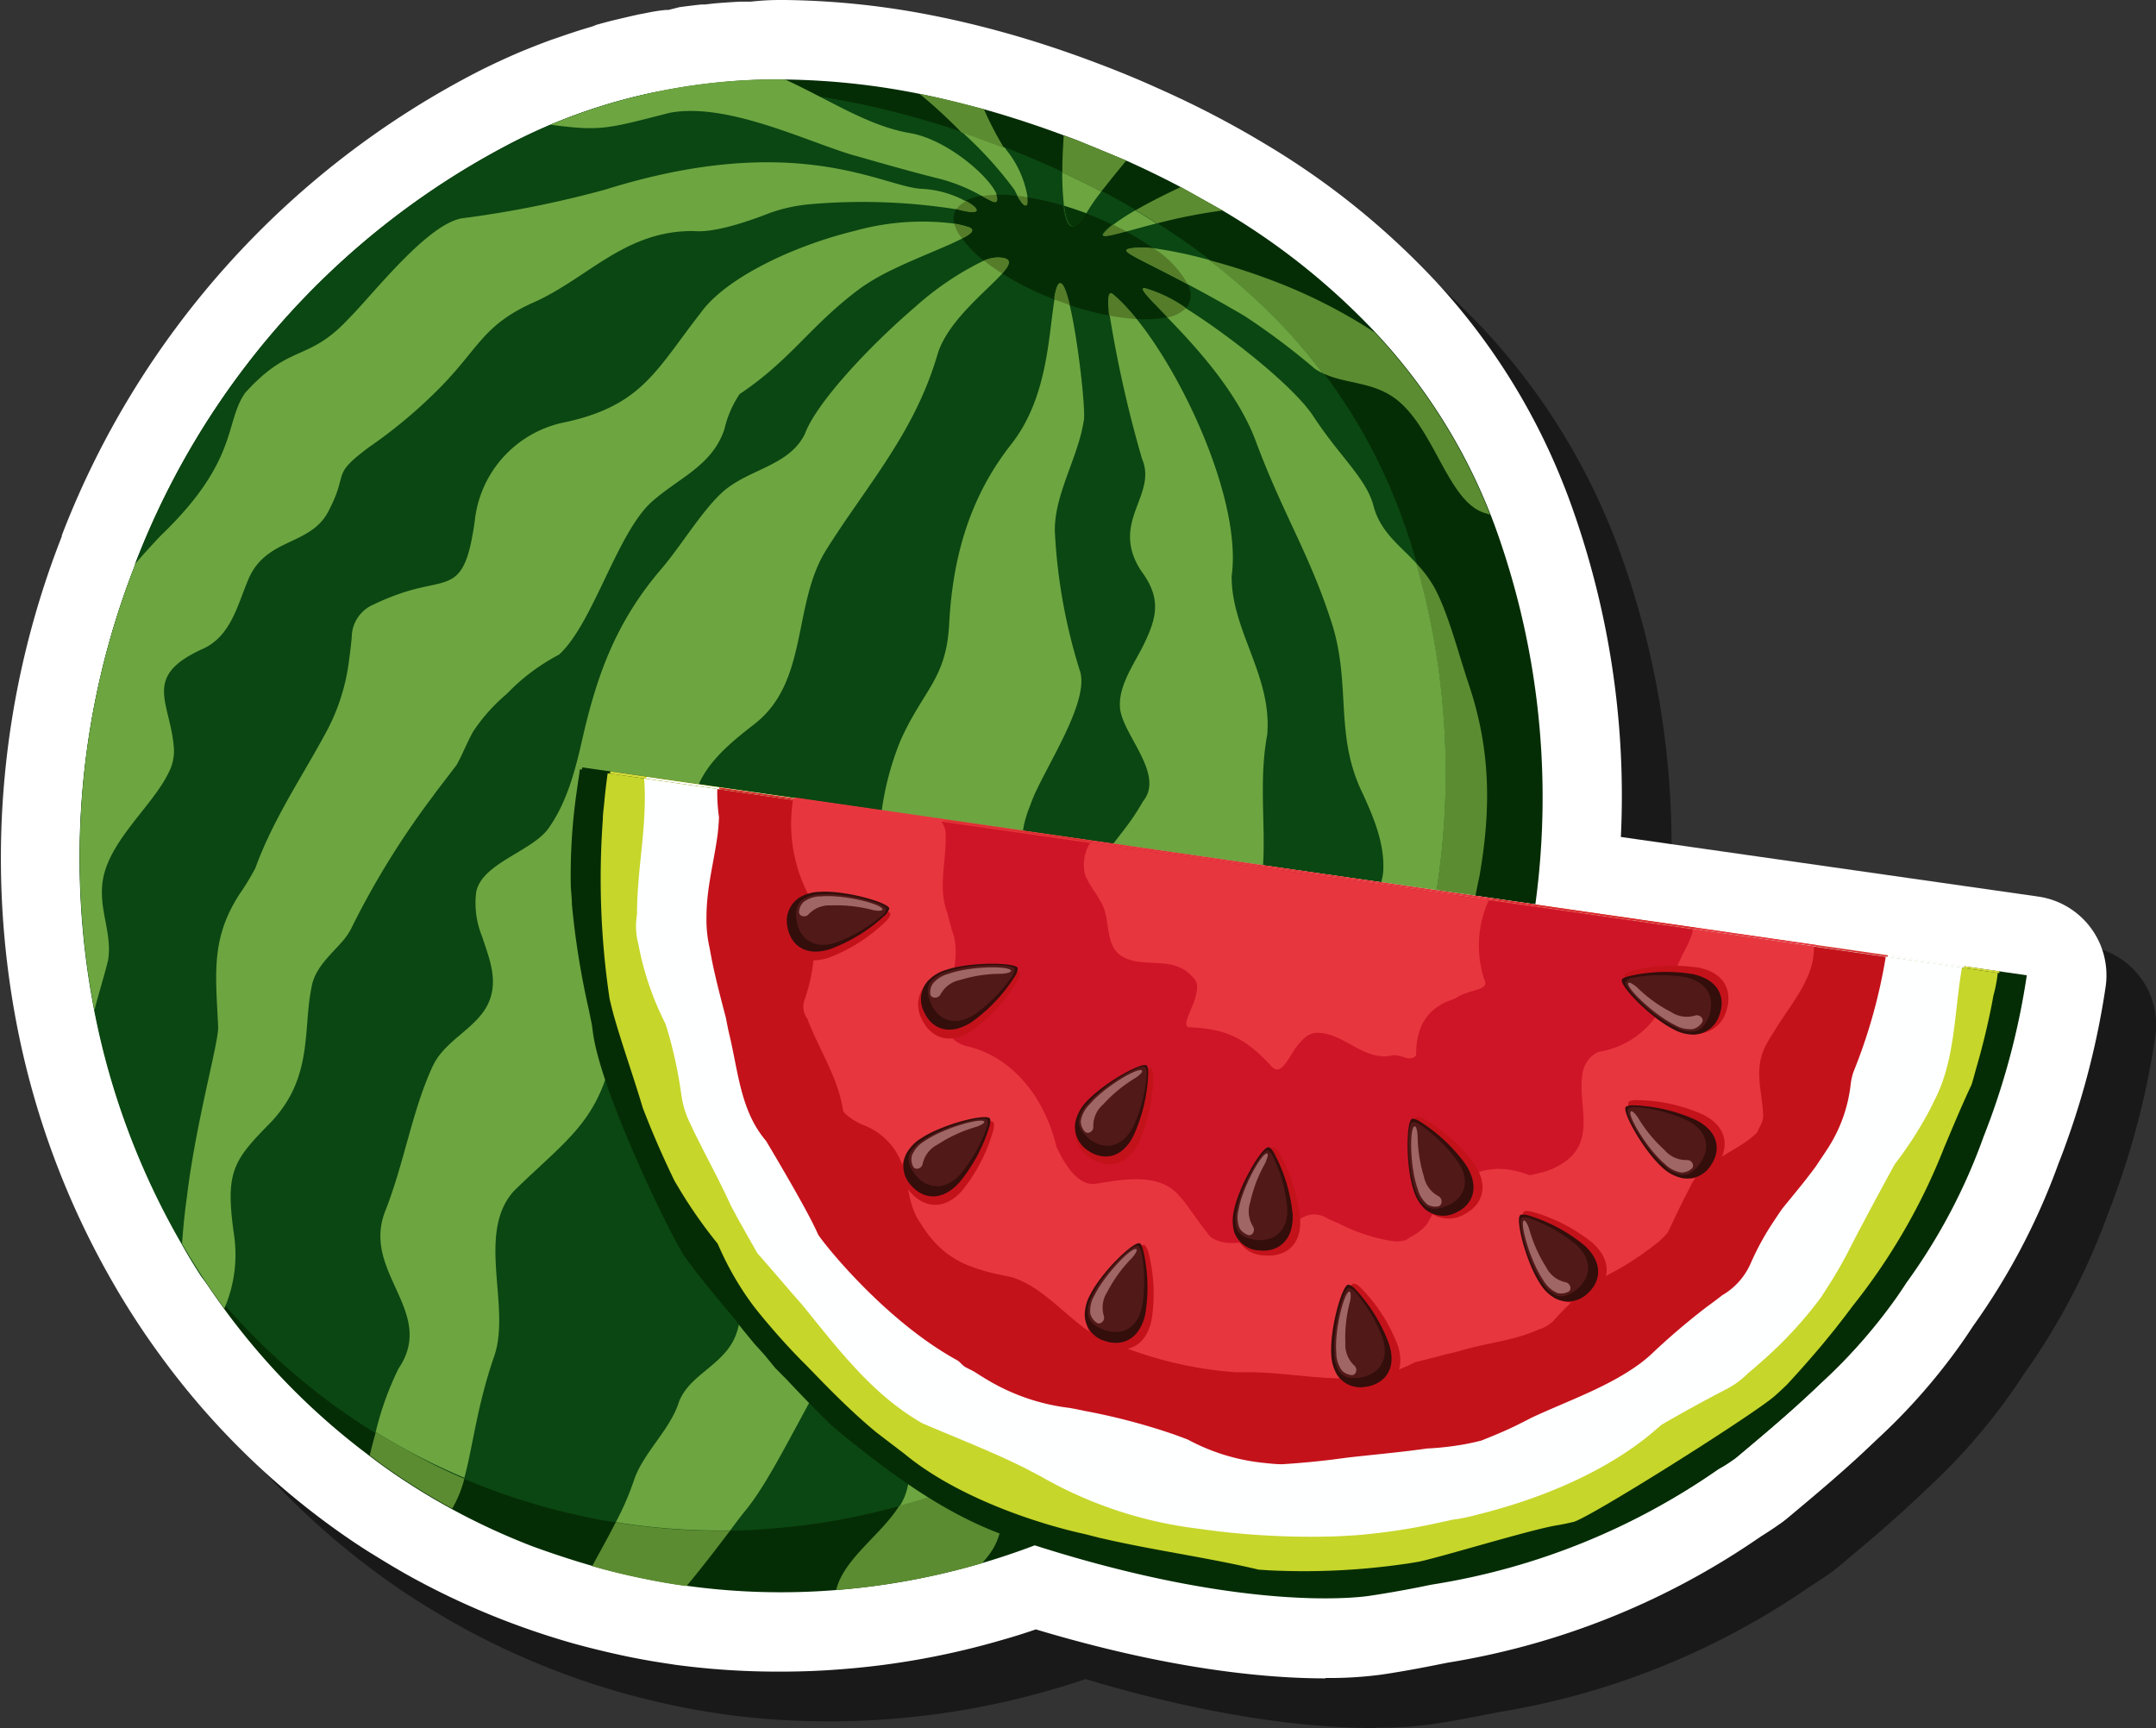 <svg id="Layer_1" data-name="Layer 1" xmlns="http://www.w3.org/2000/svg" width="216.92" height="173.89" viewBox="0 0 216.92 173.89">
  <rect x="0" y="0" width="216.92" height="173.89" fill="#333333" stroke="none"/>
  <defs>
    <style>
      .cls-1 {
        opacity: 0.5;
      }

      .cls-2 {
        fill: #fff;
      }

      .cls-3 {
        fill: #052d05;
      }

      .cls-4 {
        fill: #0b4712;
      }

      .cls-5 {
        fill: #6da541;
      }

      .cls-6 {
        fill: #5c8c31;
      }

      .cls-7 {
        fill: #547c29;
      }

      .cls-8 {
        fill: #063508;
      }

      .cls-9 {
        fill: #d8dc3a;
      }

      .cls-10 {
        fill: #feffff;
      }

      .cls-11 {
        fill: #d82a2b;
      }

      .cls-12 {
        fill: #e8363f;
      }

      .cls-13 {
        fill: #c6d62b;
      }

      .cls-14 {
        fill: #c4121b;
      }

      .cls-15 {
        fill: #ce1527;
      }

      .cls-16 {
        fill: #330e0b;
      }

      .cls-17 {
        fill: #511918;
      }

      .cls-18 {
        fill: #a06665;
      }
    </style>
  </defs>
  <g>
    <path class="cls-1" d="M138.36,173.89c-5.92,0-15.66-.88-29.14-4.93-1.08.37-2.14.71-3.18,1a79.06,79.06,0,0,1-16.27,3c-2.07.17-4.17.25-6.24.25A77.52,77.52,0,0,1,73,172.53l-.72-.11c-1.63-.24-3.26-.53-4.86-.88s-3.37-.78-5-1.24c-2.29-.66-4.58-1.43-6.79-2.29a77.56,77.56,0,0,1-8.91-4.13c-1.55-.84-3-1.73-4.48-2.64-1.6-1-3.21-2.12-4.79-3.3l-.32-.24a77.94,77.94,0,0,1-16-16.3c-.85-1.16-1.68-2.36-2.46-3.56s-1.53-2.41-2.25-3.67a83.67,83.67,0,0,1-9.72-26v0a88.63,88.63,0,0,1,4.52-49.2l0-.1a88,88,0,0,1,42-46.73c1.39-.7,2.78-1.34,4.14-1.92,1-.41,2-.81,3.1-1.21l.85-.29.29-.1c.66-.23,1.33-.45,2-.66l1-.3L65,7.5c.57-.16,1.15-.32,1.72-.46L68,6.74l.46-.11.81-.18.6-.11C70.52,6.2,71.24,6.07,72,6l.26,0,1.14-.19q1.11-.15,2.22-.27l.34,0,1-.11c.81-.07,1.62-.12,2.44-.17l.29,0,.84-.05Q82,5,83.46,5H84a81.3,81.3,0,0,1,15,1.59c2.36.47,4.76,1,7.13,1.71,2.83.79,5.73,1.74,8.63,2.82l1.53.58c1.83.71,3.58,1.44,5.23,2.19,2,.89,4,1.85,5.91,2.86,1.58.83,3.13,1.7,4.58,2.57A78.19,78.19,0,0,1,149.16,33l.05.05a65.61,65.61,0,0,1,13.15,20.84c.13.32.27.69.41,1.06a86.65,86.65,0,0,1,5.31,34.27l42,6a8,8,0,0,1,6.77,9.09,81.31,81.31,0,0,1-4.07,16q-.31.87-.66,1.74a67.45,67.45,0,0,1-8.62,16.41c-.38.59-.77,1.16-1.16,1.72a61.13,61.13,0,0,1-8.51,9.68l-1.46,1.38c-2.4,2.23-4.84,4.28-7.56,6.55l-.43.34-.31.22c-.62.44-1.26.86-1.9,1.26l-.59.4a76.81,76.81,0,0,1-30.93,12.3l-.71.14-.75.15c-1.87.37-3.57.67-5.19.91a39.33,39.33,0,0,1-5.62.34Z"/>
    <path class="cls-2" d="M133.36,168.89c-5.92,0-15.66-.88-29.14-4.93-1.08.37-2.14.71-3.18,1a79.06,79.06,0,0,1-16.27,3c-2.07.17-4.17.25-6.24.25A77.52,77.52,0,0,1,68,167.53l-.72-.11c-1.63-.24-3.26-.53-4.86-.88s-3.37-.78-5-1.24c-2.29-.66-4.58-1.43-6.79-2.29a77.56,77.56,0,0,1-8.91-4.13c-1.55-.84-3-1.73-4.48-2.64-1.6-1-3.21-2.12-4.79-3.3l-.32-.24a77.94,77.94,0,0,1-16-16.3c-.85-1.16-1.68-2.36-2.46-3.56s-1.53-2.41-2.25-3.67a83.67,83.67,0,0,1-9.72-26v0a88.63,88.63,0,0,1,4.52-49.2l0-.1a88,88,0,0,1,42-46.73c1.39-.7,2.78-1.34,4.14-1.92,1-.41,2-.81,3.1-1.21l.85-.29.29-.1c.66-.23,1.33-.45,2-.66l1-.3L60,2.5c.57-.16,1.15-.32,1.72-.46L63,1.74l.46-.11.81-.18.6-.11C65.52,1.2,66.24,1.07,67,1l.26,0L68.36.72Q69.47.57,70.58.45l.34,0,1-.11c.81-.07,1.62-.12,2.44-.17l.29,0,.84,0Q77,0,78.46,0H79a81.3,81.3,0,0,1,15,1.59c2.36.47,4.76,1.05,7.13,1.71,2.83.79,5.73,1.74,8.63,2.82l1.53.58c1.83.71,3.58,1.44,5.23,2.19,2,.89,4,1.85,5.91,2.86,1.58.83,3.13,1.7,4.58,2.57A78.19,78.19,0,0,1,144.16,28l.05.05a65.61,65.61,0,0,1,13.15,20.84c.13.32.27.69.41,1.06a86.65,86.65,0,0,1,5.31,34.27l42,6a8,8,0,0,1,6.77,9.09,81.31,81.31,0,0,1-4.07,16q-.31.87-.66,1.74a67.45,67.45,0,0,1-8.62,16.41c-.38.59-.77,1.16-1.16,1.72a61.13,61.13,0,0,1-8.51,9.68l-1.46,1.38c-2.4,2.23-4.84,4.28-7.56,6.55l-.43.34-.31.22c-.62.44-1.26.86-1.9,1.26l-.59.4a76.81,76.81,0,0,1-30.93,12.3l-.71.14-.75.15c-1.87.37-3.57.67-5.19.91a39.33,39.33,0,0,1-5.62.34Z"/>
    <g>
      <g>
        <path class="cls-3" d="M149.58,109.7a83,83,0,0,1-6.64,13.38,79.4,79.4,0,0,1-28,27.29,74.8,74.8,0,0,1-16.17,6.93A72.13,72.13,0,0,1,84.13,160a69.07,69.07,0,0,1-15.06-.43l-.66-.09c-1.45-.21-2.89-.48-4.34-.79s-3-.69-4.49-1.12c-2-.58-4.08-1.26-6.09-2a68.45,68.45,0,0,1-8-3.7c-1.37-.75-2.71-1.53-4-2.36q-2.22-1.4-4.3-3l-.25-.19a70.05,70.05,0,0,1-14.42-14.66q-1.15-1.58-2.22-3.21c-.71-1.09-1.38-2.19-2-3.31h0a75.77,75.77,0,0,1-8.8-23.57h0A80.6,80.6,0,0,1,13.6,56.83l0-.09h0a80,80,0,0,1,38.15-42.5c1.21-.61,2.41-1.17,3.63-1.69A56.81,56.81,0,0,1,65.88,9.28,60.39,60.39,0,0,1,79,8,73,73,0,0,1,92.5,9.44c2.18.43,4.35,1,6.53,1.56q4,1.13,8,2.62c.49.17,1,.36,1.45.54q2.46,1,4.84,2,2.79,1.25,5.45,2.65Q120.91,20,123,21.18a69.76,69.76,0,0,1,15.36,12.25h0a57.66,57.66,0,0,1,11.61,18.36c.12.3.23.6.35.91A80,80,0,0,1,149.58,109.7Z"/>
        <path class="cls-4" d="M140.12,105.85a77.65,77.65,0,0,1-6.33,12.75q-1.41,2.3-3,4.46a75.31,75.31,0,0,1-23.72,21.55q-3,1.72-6.15,3.15a70.53,70.53,0,0,1-9.25,3.45l-1.24.35a67.82,67.82,0,0,1-12.72,2.25q-2.15.18-4.29.21a66.61,66.61,0,0,1-10.06-.61l-.63-.09-.82-.13c-1.11-.18-2.21-.38-3.31-.62-1.43-.31-2.86-.66-4.28-1.07q-2.93-.83-5.81-1.95-.93-.36-1.83-.75-3-1.26-5.78-2.78c-1.07-.58-2.12-1.19-3.14-1.82l-.68-.43c-1.41-.89-2.77-1.83-4.1-2.82l-.24-.18a67,67,0,0,1-12.48-12.3c-.71-1.09-1.38-2.19-2-3.31h0a75.77,75.77,0,0,1-8.8-23.57h0A80.6,80.6,0,0,1,13.6,56.83l0-.09h0a80,80,0,0,1,38.15-42.5c1.21-.61,2.41-1.17,3.63-1.69A56.81,56.81,0,0,1,65.88,9.28a59.57,59.57,0,0,1,7-.34,68.73,68.73,0,0,1,12.9,1.37c2.07.41,4.15.91,6.22,1.49q2.43.67,4.85,1.5c.92.31,1.85.64,2.77,1,.46.16.92.34,1.37.52l.12,0c1.53.6,3,1.23,4.5,1.88.44.2.89.4,1.32.61,1.32.61,2.61,1.25,3.87,1.91l.06,0q1.72.91,3.39,1.89l.55.32,1.61,1c1.82,1.16,3.58,2.38,5.26,3.67a63.31,63.31,0,0,1,7.77,7h0a55.46,55.46,0,0,1,3.69,4.38,54.65,54.65,0,0,1,7.36,13.11c.12.29.23.58.34.87.62,1.67,1.19,3.38,1.69,5.1h0A76.49,76.49,0,0,1,140.12,105.85Z"/>
        <path class="cls-5" d="M127.5,73.91c-1.49,8,1.73,15.28-3.62,22.32.13-.16-.25.65-.23.56C119.6,106.7,122.86,119,116,129c-2.25,3.24-5,7.29-7.91,10-2.31,2.11-4.89,4.21-6.41,7a7.07,7.07,0,0,0-.68,1.77,70.53,70.53,0,0,1-9.25,3.45l-1.24.35a5.85,5.85,0,0,0,.77-1.79c1.6-7.44,7.24-10.69,10-17.78,2.08-6.39,2.56-11,4.89-17.42,2-5.83-1.56-12.64,3.92-17,2-1.72,2.59-4,1.13-6.22-1.69-5.58,1-5.77,3.77-10.71,2.24-2.71-2-6.64-2.3-9.36-.22-2.34,1.55-4.64,2.5-6.67,1.25-2.65,1.63-4.51-.43-7.25-3.1-4.9,1.72-7.52.14-11.21a119.69,119.69,0,0,1-3.24-14.36c-.2-1.65-.14-2.59.41-2.13a17.9,17.9,0,0,1,2.34,2.49c5,6.23,10.52,18.58,9.51,25.81C123.88,63.45,128,68,127.5,73.91Z"/>
        <path class="cls-6" d="M63.4,153.41a66.61,66.61,0,0,0,10.06.61c-1.28,1.68-2.92,3.84-4.39,5.58l-.66-.09c-1.45-.21-2.89-.48-4.34-.79s-3-.69-4.49-1.12c.71-1.33,1.58-2.86,2.37-4.41l.82.13Z"/>
        <path class="cls-6" d="M101,147.76c-.69,3,.79,5.87-1.66,8.91-.13.17-.31.38-.53.63A72.13,72.13,0,0,1,84.13,160c.75-3.15,4.59-5.61,6.34-8.47l1.24-.35A70.53,70.53,0,0,0,101,147.76Z"/>
        <path class="cls-5" d="M106.13,53.44a55.8,55.8,0,0,0,2.5,14c1.16,3.21-3.92,10.4-4.95,13.53-2.27,5.52,1,6.25-1,12.39-1.36,3.09-6.72,3.49-7.21,14.16-.8,13-3.93,16.46-7.73,22.67C81.3,140.52,78.13,148.19,75,152c-.39.48-.92,1.17-1.53,2a66.61,66.61,0,0,1-10.06-.61l-.63-.09-.82-.13a28.28,28.28,0,0,0,1.88-4.38c1-2.73,3.64-5,4.48-7.75,1-2.54,3.94-3.48,5.35-5.93,2.45-4.23-1.22-12.57,2.36-15.27,4.09-3.12,8.8-2.27,5.76-9.06-1.5-3.26.84-5.83,2.4-8.35,2.5-4.06-1.92-7.59.54-11.23,2.56-3.85,3.32-1.83,3.74-6.89a29,29,0,0,1,2.17-9.88c2.26-5,4.54-6.11,4.85-11.51.32-6.27,1.8-12.55,6.24-18.2,3.68-4.67,3.74-10.84,4.37-14.61,0-.08,0-.16,0-.25.42-2.39,1-1.41,1.52.82h0c.88,3.69,1.64,10.78,1.42,11.65C108.49,46,106.07,49.75,106.13,53.44Z"/>
        <path class="cls-5" d="M110.81,19.28a19.15,19.15,0,0,0-1.51,2.18l-.06.11c-1.27,2.15-1.92,1.26-2.19-.87a27.52,27.52,0,0,1-.17-3.36c1.32.61,2.61,1.25,3.87,1.91Z"/>
        <path class="cls-6" d="M46.72,148.8a11.78,11.78,0,0,1-1.22,3c-1.37-.75-2.71-1.53-4-2.36q-2.22-1.4-4.3-3c.18-.74.39-1.54.61-2.33,1,.63,2.07,1.24,3.14,1.82Q43.73,147.54,46.72,148.8Z"/>
        <path class="cls-5" d="M100.84,27.52c-1.6,1.79-5.56,4.84-6.53,8.19-.14.47-.28.93-.44,1.38h0c-2.43,7.13-6.94,12.17-10.76,18.27-3.42,5.5-1.71,13.26-7.23,17.52-2.23,1.74-4.65,3.67-5.71,6.35-.6,1.52-.24,3.11,0,4.65.31,1.78.54,3.49-.91,4.93l0,0h0l0,0-.06,0c-6,4.59-6.05,8.35-7.31,15.72-1.3,8.16-4.64,9.89-10.17,15.3-3.86,4.25-.27,11.67-2,16.65s-2.15,9.13-3,12.22q-3-1.26-5.78-2.78c-1.07-.58-2.12-1.19-3.14-1.82a30.63,30.63,0,0,1,2.3-6.39c3.86-5.71-3.75-9.66-1.35-15.82,1.91-4.81,2.73-10.2,4.79-14.61,1.29-2.76,4.67-3.86,5.72-6.63.83-2.18-.06-4.3-.77-6.45a8.88,8.88,0,0,1-.58-4.43c.56-2.91,5.6-4.08,7.27-6.41,1.94-2.73,2.75-6.07,3.48-9.29,1.49-6.47,3.47-11.67,7.87-16.81,1.93-2.25,3.93-5.61,6-7.59,2.62-2.49,6.8-2.67,8.45-6,1.09-3,6.22-8.6,11.07-12.76A29.78,29.78,0,0,1,99,26.22a3.79,3.79,0,0,1,1.38-.32C101.89,25.93,101.74,26.53,100.84,27.52Z"/>
        <path class="cls-5" d="M96.8,24c-1.5.8-4.41,1.87-7,3.13a22.69,22.69,0,0,0-3.09,1.77c-5.17,3.79-7,7.21-12.3,10.76a10.55,10.55,0,0,0-1.52,3.51c-1.2,3.65-4.53,4.89-7.17,7.2-3.57,3-6,12.34-9.47,15.5a0,0,0,0,0,0,0,20.57,20.57,0,0,0-4.11,2.84c-.41.37-.8.75-1.18,1.14a17.84,17.84,0,0,0-3.38,3.8c-.29.55-.56,1.1-.82,1.66s-.52,1.14-.84,1.69L44.7,78.6c-.39.51-.78,1-1.16,1.54a83.87,83.87,0,0,0-8.06,13,6.34,6.34,0,0,1-1,1.55c-1.21,1.41-2.86,2.73-3.16,4.78q-.18.93-.27,1.89c-.4,3.9-.17,8-4.14,11.92-3.57,3.65-4.25,4.84-3.34,11.15a13.62,13.62,0,0,1-1,7.24,72.15,72.15,0,0,1-4.25-6.52h0c.1-1.52.26-3.13.49-4.75.92-7.62,3.2-15.47,3.14-17.09-.27-5.5-.72-8.92,2.19-13.4l.18-.26a24.75,24.75,0,0,0,1.37-2.29c1.77-4.89,4.67-9.14,7.09-13.62a20.46,20.46,0,0,0,2.34-7.31q.16-1.14.27-2.31a3.6,3.6,0,0,1,2.22-3.3c.86-.42,1.66-.74,2.39-1,5.15-1.88,6.71.19,7.77-7.42a11.33,11.33,0,0,1,9.12-9.92c7.75-1.69,9.16-5.31,13.61-11C72.9,28.1,79.53,24.81,86,23.23a25.37,25.37,0,0,1,10-.73,8.9,8.9,0,0,1,1.46.37C98.16,23.13,97.77,23.53,96.8,24Z"/>
        <path class="cls-5" d="M96.29,21.06l-.06,0a60.73,60.73,0,0,0-14.72-.51,16.41,16.41,0,0,0-4,.86c-3.24,1.27-6,2-7.7,1.84-7-.08-10.74,4.86-16.3,7.26-4.83,2.21-5.32,4.44-9,8.25A49.28,49.28,0,0,1,37.12,45c-3.89,2.91-2,2.42-4,6.3C31.33,55,26.84,54,25,58.27c-1.13,2.65-1.77,5.81-4.7,7.07-6.07,2.79-3.12,5.33-2.8,10a4.71,4.71,0,0,1-.54,2.42c-1.6,3.34-6.12,6.94-6.64,11-.38,2.86,1,5.18.55,7.89-.41,1.64-.93,3.29-1.37,5A80.6,80.6,0,0,1,13.6,56.83l0-.09h0c.78-.91,1.64-1.86,2.59-2.86,7.86-7.55,6.38-11.36,8.47-14.34,4.61-5.11,6.31-3,10.54-7.6,2.4-2.41,8-9.67,11.49-10a106,106,0,0,0,14.2-2.86c19.37-6.06,28-.24,31.84-.08a10.32,10.32,0,0,1,4.42,1.24C98.63,21,98.9,21.78,96.29,21.06Z"/>
        <path class="cls-5" d="M103.39,19.86c.11,1-.22,1.27-1-.14-.1-.17-.2-.37-.31-.6A38.74,38.74,0,0,0,96.8,13.3c.92.31,1.85.64,2.77,1,.46.16.92.34,1.37.52l.12,0,.18.25A10.2,10.2,0,0,1,103.39,19.86Z"/>
        <path class="cls-6" d="M147.7,98.39c.14,2.92,2.82,6.67,1.77,9.61-1.38,3.76-5.21,4.8-6.34,8.65-.65,2.11-.15,4.24-.19,6.43a79.4,79.4,0,0,1-28,27.29l.09-.15c2-3.11,4.17-6.28,5-7.53,3-4.15,9.66-7,10.44-12.61.2-2.82.2-5,.31-7q1.54-2.16,3-4.46a77.65,77.65,0,0,0,6.33-12.75,76.49,76.49,0,0,0,2.35-49.22,12.18,12.18,0,0,1,1.91,2.57c1.39,2.63,2.39,6.63,3.38,9.56,2.26,6.7,2.27,12.67,1.1,19.4A47.61,47.61,0,0,0,147.7,98.39Z"/>
        <path class="cls-5" d="M140.12,105.85a77.65,77.65,0,0,1-6.33,12.75q-1.41,2.3-3,4.46a23.81,23.81,0,0,1,2.84-10.45c3-6.39,4.68-9.68,2.54-16.36a.06.06,0,0,0,0,0c-.75-3.47,2.71-5.14,3-8.57.17-2.8-1-5.5-2.08-7.86-2.81-5.76-1.17-10.69-3-16.81-2.26-7.19-4.95-11.11-7.75-18.64-1.87-5-6.13-9.58-8.87-12.41-1.87-1.93-3-3-2.26-2.93a14,14,0,0,1,4.11,2c4.56,2.85,11,8,12.86,10.92,2.63,4,5.3,6.23,6,8.92s2.66,4,4.31,5.81h0A76.49,76.49,0,0,1,140.12,105.85Z"/>
        <path class="cls-6" d="M108.47,14.16q2.46,1,4.84,2c-.9,1.1-1.77,2.16-2.5,3.1l-.06,0c-1.26-.66-2.55-1.3-3.87-1.91,0-1.21.06-2.5.14-3.72C107.51,13.79,108,14,108.47,14.16Z"/>
        <path class="cls-6" d="M123,21.18a54.15,54.15,0,0,0-6.59,1.3l-1.61-1-.55-.32c1.3-.75,2.88-1.56,4.56-2.34Q120.91,20,123,21.18Z"/>
        <path class="cls-6" d="M99,11a32.27,32.27,0,0,0,2,3.85l-.12,0c-.45-.18-.91-.36-1.37-.52-.92-.35-1.85-.68-2.77-1C95.44,12,94,10.64,92.5,9.44,94.68,9.87,96.85,10.39,99,11Z"/>
        <path class="cls-5" d="M116.36,22.48c-1.16.3-2.19.59-3,.81-1.73.47-2.65.68-2.27.17a4.92,4.92,0,0,1,.92-.85,19.86,19.86,0,0,1,2.21-1.44l.55.32Z"/>
        <path class="cls-6" d="M149.92,51.79l-.63-.2c-3.82-1.27-5.13-9.3-9.49-11.87-2.21-1.31-4.59-1.15-6.72-2.17a55.46,55.46,0,0,0-3.69-4.38h0a63.31,63.31,0,0,0-7.77-7,64.63,64.63,0,0,1,6.25,2,53,53,0,0,1,10.44,5.28h0A57.66,57.66,0,0,1,149.92,51.79Z"/>
        <path class="cls-5" d="M133.08,37.55a6.31,6.31,0,0,1-.76-.42,71.46,71.46,0,0,0-7.16-5.37c-2.19-1.28-4.07-2.32-5.65-3.15-5.9-3.14-7.51-3.51-5.13-3.7a10.34,10.34,0,0,1,1.69.07,41.79,41.79,0,0,1,5.55,1.17,63.31,63.31,0,0,1,7.77,7h0A55.46,55.46,0,0,1,133.08,37.55Z"/>
        <path class="cls-5" d="M100.2,20.31c-.15.14-.62-.15-1.41-.58a17.32,17.32,0,0,0-4.5-1.8c-3.58-.9-7.28-2-8.74-2.4C80.65,14,73,10.3,67.39,11.35c-6.27,1.6-6.92,1.88-12,1.2A58.63,58.63,0,0,1,79,8c4.53,2.09,8.36,4.68,12.54,5.39,3.77.63,8.14,4.48,8.75,6.22C100.37,19.92,100.36,20.17,100.2,20.31Z"/>
        <path class="cls-3" d="M119.68,30.41a1.87,1.87,0,0,1-.35.57,14,14,0,0,0-4.11-2c-.77-.11.39,1,2.26,2.93a11.21,11.21,0,0,1-3.12.19A17.9,17.9,0,0,0,112,29.62c-.55-.46-.61.48-.41,2.13a30.76,30.76,0,0,1-4-1.05h0c-.53-2.23-1.1-3.21-1.52-.82,0,.09,0,.17,0,.25a30.22,30.22,0,0,1-5.25-2.61c.9-1,1-1.59-.47-1.62a3.79,3.79,0,0,0-1.38.32A11.56,11.56,0,0,1,96.8,24c1-.51,1.36-.91.69-1.17A8.9,8.9,0,0,0,96,22.5a1.93,1.93,0,0,1,.06-1.17,2.59,2.59,0,0,1,.14-.29l.06,0c2.61.72,2.34,0,.89-.84a5.18,5.18,0,0,1,1.61-.49c.79.43,1.26.72,1.41.58s.17-.39,0-.7a17.62,17.62,0,0,1,2.12.11c.8,1.41,1.13,1.13,1,.14a28.34,28.34,0,0,1,3.66.84c.27,2.13.92,3,2.19.87l.06-.11.25.1c.85.32,1.66.68,2.44,1.05a4.92,4.92,0,0,0-.92.85c-.38.51.54.3,2.27-.17A27.37,27.37,0,0,1,116.07,25a10.34,10.34,0,0,0-1.69-.07c-2.38.19-.77.56,5.13,3.7A2.24,2.24,0,0,1,119.68,30.41Z"/>
        <path class="cls-7" d="M113.34,23.29c-1.73.47-2.65.68-2.27.17a4.92,4.92,0,0,1,.92-.85C112.45,22.83,112.9,23.06,113.34,23.29Z"/>
        <path class="cls-7" d="M96.8,24A4.27,4.27,0,0,1,96,22.5a8.9,8.9,0,0,1,1.46.37C98.16,23.13,97.77,23.53,96.8,24Z"/>
        <path class="cls-7" d="M96.29,21.06l-.06,0a2.34,2.34,0,0,1,1-.82C98.63,21,98.9,21.78,96.29,21.06Z"/>
        <path class="cls-7" d="M100.84,27.52A18.7,18.7,0,0,1,99,26.22a3.79,3.79,0,0,1,1.38-.32C101.89,25.93,101.74,26.53,100.84,27.52Z"/>
        <path class="cls-7" d="M98.79,19.73a10.92,10.92,0,0,1,1.46-.12c.12.31.11.56,0,.7S99.58,20.16,98.79,19.73Z"/>
        <path class="cls-7" d="M102.37,19.72c.33,0,.67.08,1,.14C103.5,20.85,103.17,21.13,102.37,19.72Z"/>
        <path class="cls-7" d="M107.65,30.7l-1.43-.51-.13-.06c0-.08,0-.16,0-.25C106.55,27.49,107.12,28.47,107.65,30.7Z"/>
        <path class="cls-8" d="M107.05,20.7c.74.22,1.49.48,2.25.76l-.06.11C108,23.72,107.32,22.83,107.05,20.7Z"/>
        <path class="cls-7" d="M112,29.62a17.9,17.9,0,0,1,2.34,2.49,22.62,22.62,0,0,1-2.75-.36C111.41,30.1,111.47,29.16,112,29.62Z"/>
        <path class="cls-7" d="M119.51,28.61c-5.9-3.14-7.51-3.51-5.13-3.7a10.34,10.34,0,0,1,1.69.07A10.37,10.37,0,0,1,119.51,28.61Z"/>
        <path class="cls-7" d="M115.22,29a14,14,0,0,1,4.11,2,3.56,3.56,0,0,1-1.85.94C115.61,30,114.45,28.88,115.22,29Z"/>
      </g>
      <g>
        <g>
          <path class="cls-3" d="M203.92,98.14a73.84,73.84,0,0,1-3.67,14.46c-.22.59-.44,1.18-.67,1.76a58.57,58.57,0,0,1-7.77,14.72q-.51.79-1.05,1.56a53.9,53.9,0,0,1-7.45,8.45c-.47.45-.93.89-1.4,1.32-2.35,2.18-4.82,4.25-7.24,6.28-.52.36-1,.7-1.58,1a69,69,0,0,1-28.61,11.58c-.55.09-1.09.22-1.63.33-1.62.31-3.23.6-4.83.84-.48.07-12.82,2-36.12-5.88-6.12-2.06-11.4-5.92-16.33-9.86-.52-.41-1-.84-1.55-1.27-1.59-1.53-3.13-3.12-4.65-4.75-.38-.4-.76-.81-1.13-1.22s-.71-.81-1.07-1.22-.72-.8-1.08-1.2-.72-.86-1.07-1.3-.69-.87-1-1.32c-1.27-1.46-2.52-3-3.7-4.49-.4-.51-.78-1-1.16-1.56-1-1.18-8.65-16.67-9.36-22.94-.07-.65-.24-1.29-.36-1.94a81.06,81.06,0,0,1-1.66-10.71c0-.6-.08-1.2-.11-1.8a58.74,58.74,0,0,1,.57-9.37c.08-.63.18-1.26.28-1.91l.06-.48Z"/>
          <path class="cls-9" d="M200.77,100c-.08.45-.16.88-.25,1.32-.27,1.31-.57,2.6-.9,3.88-.17.64-.34,1.28-.52,1.91s-.33,1.22-.53,1.84c-.72,1.54-1.4,3.13-2.07,4.71-.23.53-.45,1.06-.67,1.59a61.76,61.76,0,0,1-9.15,15.89l-.94,1.23c-.31.41-.62.82-.94,1.22s-.76.95-1.16,1.42q-1.75,2.1-3.64,4.13c-.4.4-.82.78-1.25,1.16C176.61,142.21,159.5,153,158.4,153q-.79.19-1.62.33c-2.74.47-12.46,3.46-14,3.68-.69.12-1.38.22-2.07.32a71,71,0,0,1-12.75.52c-.37,0-.73,0-1.1-.06-5.23-1.25-10.65-2-16-3.21-.59-.14-1.17-.31-1.76-.44-4.69-1-12.63-3.67-17.86-8l-1.43-1.09L88.4,144l-1.48-1.27c-1.94-1.73-3.77-3.62-5.6-5.51-.46-.46-.91-.92-1.35-1.39-.88-.93-1.73-1.89-2.56-2.87-.45-.53-.89-1.07-1.32-1.61A30.48,30.48,0,0,1,73,126.14c-.18-.38-.37-.77-.54-1.18a46,46,0,0,1-3.33-4.65c-.34-.53-.66-1.08-1-1.64-.86-1.8-1.68-3.62-2.44-5.47-.25-.62-.5-1.24-.74-1.87-.91-3.06-2-6.1-2.88-9.16-.17-.61-.33-1.23-.47-1.86a81.93,81.93,0,0,1-.68-18c0-.56.08-1.12.14-1.68.09-1,.21-2,.35-3L201.17,97.74A13.37,13.37,0,0,1,200.77,100Z"/>
          <path class="cls-10" d="M194.76,110.72c-.26.55-.54,1.09-.84,1.63a38.17,38.17,0,0,1-3.08,4.65l-.89,1.63c-1,1.81-2,3.62-2.91,5.45l-.72,1.37a36.81,36.81,0,0,1-1.86,3.32c-.33.54-.68,1.06-1,1.57a41.91,41.91,0,0,1-6,6.51c-.44.39-.89.77-1.34,1.14a8.59,8.59,0,0,1-2.35,1.7c-2.21,1.17-4.31,2.32-6.34,3.49-.51.3-5.52,5.75-18.28,9-.46.12-.92.24-1.38.34s-.92.18-1.39.24l-1.66.36a57.71,57.71,0,0,1-8.14,1.21c-.59,0-1.18.08-1.77.1a78.66,78.66,0,0,1-12.3-.53l-1.87-.25A41.56,41.56,0,0,1,105,148.43l-1.48-.77c-3.45-1.75-7-3.09-10.5-4.61-.51-.29-1-.59-1.47-.91-4.22-2.85-7.37-7-10.61-11l-1.14-1.32-3.38-3.92c-.3-.53-.61-1.06-.9-1.59s-.6-1-.89-1.58-.58-1.06-.88-1.6c-1-2.22-2.19-4.42-3.29-6.62-.28-.56-.55-1.11-.81-1.69a9.12,9.12,0,0,1-.87-2.85,44.62,44.62,0,0,0-1.09-5.41c-.16-.58-.32-1.16-.51-1.74a29.44,29.44,0,0,1-2.37-6.37c-.13-.54-.25-1.08-.35-1.62a7,7,0,0,1-.14-3c0-4.7,1.06-8.93.71-13.65l132.6,19C196.8,101.77,197,106.58,194.76,110.72Z"/>
          <path class="cls-11" d="M186.68,107.73a6,6,0,0,0-.29,1.4,15,15,0,0,1-2.42,6.49c-.33.51-.68,1-1,1.51-1.09,1.48-2.28,2.91-3.44,4.34-.31.43-.61.87-.89,1.32a26.62,26.62,0,0,0-2.31,4.2,6.89,6.89,0,0,1-2.85,3.2c-.49.39-1,.76-1.5,1.13a70.59,70.59,0,0,0-5.68,4.84,14.83,14.83,0,0,1-1.33,1.07c-3.19,2.28-7.07,3.59-10.67,5.28-.55.29-1.11.57-1.66.84-1.11.53-2.24,1-3.39,1.46-.6.15-1.19.27-1.79.38a31.54,31.54,0,0,1-3.69.42l-2,.26c-2,.24-3.93.41-5.88.63l-1.68.22c-1.67.2-3.35.37-5,.47-.66,0-1.31-.08-2-.16a20.35,20.35,0,0,1-7.49-2.32c-.54-.22-1.09-.42-1.63-.61a66.51,66.51,0,0,0-8.78-2.29l-1.52-.3a20.82,20.82,0,0,1-8-2.68c-.48-.27-1-.56-1.41-.86-.29-.18-.64-.35-1-.54s-.56-.53-.89-.71c-7.47-4.1-13.79-12.22-14-12.69-1-2.34-4.89-8.84-5.2-9.38-2.57-3-2.8-6.92-3.69-10.67-.13-.54-.24-1.08-.34-1.65-.46-1.77-.93-3.53-1.31-5.31-.13-.59-.24-1.18-.35-1.77a12.73,12.73,0,0,1-.31-3.11c0-2.94.78-5.65,1.13-8.4.06-.55.11-1.1.12-1.67a19.23,19.23,0,0,1-.17-2.82L189.94,96.13A53.86,53.86,0,0,1,186.68,107.73Z"/>
          <path class="cls-12" d="M182.54,96.75a9.42,9.42,0,0,1-.4,1.24c-.83,2-2.36,3.84-3.43,5.65-.21.31-.42.63-.61,1a7.66,7.66,0,0,0-.5,1c-.85,2.17-.08,4.23,0,6.35.07.72-.35,1.19-.62,1.84a7.85,7.85,0,0,1-.89.75c-2.15,1.59-4.78,2.35-5.87,4.78-.19.36-.38.73-.56,1.1-.56,1.1-1.09,2.24-1.64,3.4a10.12,10.12,0,0,1-.85.88,30.73,30.73,0,0,1-6.4,4c-.35.29-.71.58-1.05.88a34.88,34.88,0,0,0-3.1,3,3.22,3.22,0,0,1-1.57,1c-.4.19-.82.35-1.24.5-2.13.73-4.5,1-6.77,1.68-.41.12-.83.22-1.25.31l-1.23.32-1,.26-1,.24c-5.44,2.93-11.18,1-16.75,1q-.69,0-1.35,0a39.28,39.28,0,0,1-12.93-3.23l-1.15-.47c-2.91-1.83-5.13-4.8-8.3-5.83l-1-.23a17.67,17.67,0,0,1-3.09-.84,9.2,9.2,0,0,1-3.74-2.48,11.63,11.63,0,0,1-1.38-1.84c-1.11-1.52-1.2-3.3-1.65-5.13a6.65,6.65,0,0,0-4.18-4.83,7.37,7.37,0,0,1-1.08-.57,4.27,4.27,0,0,1-.91-.78c-.43-3-2-5.52-3.14-8.18-.17-.38-.33-.76-.47-1.16a2,2,0,0,1-.24-2,18.64,18.64,0,0,0,.69-9.15c-.08-.42-.19-.84-.31-1.27a15.56,15.56,0,0,1-1.61-9.5l0-.19L182.72,95.09A7.75,7.75,0,0,1,182.54,96.75Z"/>
          <path class="cls-11" d="M170.32,94.15a10.19,10.19,0,0,1-.43,1,16.51,16.51,0,0,0-1.34,3.09c-.15.46-.3.91-.48,1.34a8.81,8.81,0,0,1-7.08,6.12,2.86,2.86,0,0,0-1.51,1.9,7.07,7.07,0,0,0-.14,1.29c-.06,2.15.63,4.3-.25,6.19a4.68,4.68,0,0,1-.81,1.16,6.7,6.7,0,0,1-3,1.58c-.38.11-.76.2-1.16.29-4.89-1.92-8.08.62-10.33,4.9a5.4,5.4,0,0,1-1.73,1.33,1.47,1.47,0,0,1-.7.36,3.55,3.55,0,0,1-1.25,0,18.38,18.38,0,0,1-5.29-1.79l-1-.43a2.46,2.46,0,0,0-2.18-.31c-3.31,1.51-5.86,3.2-8.48,2.65a3.58,3.58,0,0,1-1.12-.47c-.79-.92-1.53-2-2.31-3.1-.26-.35-.53-.7-.81-1-2-2.47-5.64-1.75-8.53-1.29-1.38.17-2.53-1.16-3.42-2.76-.17-.33-.34-.66-.49-1-1.08-4.55-4.14-9.05-9.11-10.12a3.14,3.14,0,0,1-1.24-.66,2.76,2.76,0,0,1-.68-1.91c.07-3,1.39-6,.7-8.55-.13-.37-.24-.74-.33-1.09s-.21-.77-.3-1.15c-1-2.58-.06-5.27-.18-8.12a2,2,0,0,0-.21-.77,2.68,2.68,0,0,0-.18-.33l75.6,10.86A2.07,2.07,0,0,1,170.32,94.15Z"/>
          <path class="cls-12" d="M149.52,99.09c-.54.46-2,.54-2.83,1.19-.33.13-.66.26-1,.4-1.83.84-3,2.39-2.95,5.25-.05.35-.6.45-.95.4a4.32,4.32,0,0,0-1.33-.31c-3,.75-5-2.36-7.83-2.24a2,2,0,0,0-.86.31,3,3,0,0,0-.66.62c-1.05,1-1.77,3.54-2.86,2.5-2.59-2.84-4.57-3.83-8.25-4-1.23,0,.89-2.52.69-4.3a1.42,1.42,0,0,0-.49-.81c-2-2.21-5-.7-7.11-2.06-1.78-1.14-1-3.86-2.15-5.58-.15-.27-.32-.54-.49-.8a9.9,9.9,0,0,1-1-1.73,4.14,4.14,0,0,1,.48-3.27l40.12,5.76a11,11,0,0,0-.45,8A.55.55,0,0,1,149.52,99.09Z"/>
        </g>
        <g>
          <path class="cls-3" d="M203.71,98.29A73.94,73.94,0,0,1,200,112.76c-.22.59-.44,1.17-.67,1.75a58.63,58.63,0,0,1-7.77,14.73c-.34.53-.69,1-1,1.55a53.09,53.09,0,0,1-7.46,8.46l-1.4,1.32c-2.35,2.18-4.81,4.25-7.24,6.27-.52.36-1,.71-1.58,1a68.89,68.89,0,0,1-28.61,11.58c-.55.09-1.09.22-1.63.32q-2.43.48-4.83.84c-.48.07-12.82,2-36.12-5.87-6.12-2.07-11.4-5.92-16.33-9.86-.52-.42-1-.84-1.54-1.27-1.6-1.53-3.14-3.13-4.66-4.75L78,137.66,77,136.44c-.36-.41-.72-.81-1.09-1.21l-1.07-1.3c-.35-.43-.69-.87-1-1.31-1.27-1.47-2.52-3-3.7-4.5-.39-.51-.78-1-1.16-1.55-1-1.18-8.65-16.68-9.36-22.94-.07-.65-.24-1.29-.36-1.95A82.6,82.6,0,0,1,57.54,91c0-.6-.08-1.2-.11-1.8A58.74,58.74,0,0,1,58,79.81c.09-.64.18-1.26.28-1.92l.06-.48Z"/>
          <path class="cls-13" d="M200.56,100.19c-.08.44-.16.88-.25,1.32-.27,1.31-.56,2.6-.9,3.88-.16.64-.34,1.27-.52,1.9s-.33,1.23-.52,1.84c-.73,1.55-1.41,3.13-2.08,4.72l-.67,1.59a61.64,61.64,0,0,1-9.15,15.89l-.93,1.23-.95,1.22-1.15,1.41c-1.18,1.41-2.39,2.78-3.65,4.14-.4.39-.82.78-1.25,1.16-2.14,1.88-19.25,12.67-20.34,12.68-.54.13-1.08.24-1.63.33-2.74.46-12.46,3.45-14,3.68-.69.12-1.38.22-2.07.31a71,71,0,0,1-12.75.53l-1.1-.07c-5.23-1.24-10.65-1.95-16-3.2-.59-.14-1.18-.31-1.77-.44-4.69-1.05-12.63-3.67-17.86-8l-1.43-1.09-1.41-1.08c-.51-.42-1-.84-1.49-1.28-1.94-1.73-3.77-3.61-5.59-5.5-.47-.46-.92-.92-1.36-1.39-.88-.93-1.73-1.89-2.56-2.87q-.67-.79-1.32-1.62a30,30,0,0,1-3.12-5.16c-.18-.38-.36-.77-.54-1.18a47.67,47.67,0,0,1-3.33-4.65c-.34-.54-.66-1.08-1-1.65-.87-1.79-1.69-3.62-2.45-5.47-.25-.62-.5-1.24-.74-1.86-.91-3.07-2-6.1-2.88-9.16-.17-.62-.33-1.24-.47-1.86a82,82,0,0,1-.68-18c0-.56.09-1.12.14-1.68.09-1,.21-2,.35-3L201,97.9A14.64,14.64,0,0,1,200.56,100.19Z"/>
          <path class="cls-10" d="M194.55,110.88q-.39.83-.84,1.62a38.28,38.28,0,0,1-3.08,4.66l-.89,1.63q-1.47,2.71-2.91,5.44l-.71,1.38c-.58,1.15-1.2,2.25-1.87,3.32-.33.53-.68,1.06-1,1.57a40.88,40.88,0,0,1-6,6.5c-.44.39-.88.78-1.34,1.15a8.7,8.7,0,0,1-2.34,1.7c-2.22,1.16-4.32,2.31-6.35,3.49-.51.29-5.52,5.75-18.28,9-.46.11-.92.24-1.38.34s-.92.18-1.39.24l-1.66.36a60.54,60.54,0,0,1-8.14,1.21l-1.77.1a79.9,79.9,0,0,1-12.3-.53l-1.87-.25a41.79,41.79,0,0,1-15.65-5.21l-1.48-.78c-3.45-1.74-7-3.09-10.5-4.6-.51-.29-1-.6-1.46-.91-4.23-2.85-7.37-7-10.62-11L79.57,130c-1.13-1.32-2.26-2.63-3.38-3.91l-.9-1.59-.89-1.58c-.29-.53-.58-1.06-.87-1.61-1-2.22-2.2-4.41-3.3-6.62q-.42-.83-.81-1.68a9.25,9.25,0,0,1-.87-2.86,45,45,0,0,0-1.09-5.41c-.16-.58-.32-1.15-.51-1.73a29.64,29.64,0,0,1-2.37-6.37c-.13-.54-.25-1.08-.35-1.63a7,7,0,0,1-.14-3c0-4.71,1.06-8.94.72-13.66l132.59,19C196.6,101.92,196.75,106.74,194.55,110.88Z"/>
          <path class="cls-14" d="M186.47,107.89a6.45,6.45,0,0,0-.29,1.4,14.93,14.93,0,0,1-2.42,6.48c-.33.52-.68,1-1,1.51-1.08,1.49-2.28,2.91-3.44,4.34-.31.44-.6.88-.89,1.32a27.13,27.13,0,0,0-2.3,4.21,6.89,6.89,0,0,1-2.86,3.19c-.49.39-1,.77-1.5,1.13a68.37,68.37,0,0,0-5.68,4.85,14.83,14.83,0,0,1-1.33,1.07c-3.19,2.27-7.07,3.59-10.67,5.27-.55.29-1.11.57-1.66.84-1.11.54-2.24,1-3.39,1.46-.59.15-1.19.28-1.79.39a29.54,29.54,0,0,1-3.69.41c-.68.1-1.33.18-2,.26-2,.24-3.93.42-5.88.64l-1.68.22c-1.67.2-3.34.36-5,.46-.67,0-1.32-.08-2-.15a20.42,20.42,0,0,1-7.49-2.33c-.54-.21-1.09-.41-1.63-.6a63.54,63.54,0,0,0-8.78-2.29c-.5-.11-1-.21-1.52-.3a20.88,20.88,0,0,1-8-2.68q-.72-.42-1.41-.87c-.28-.18-.64-.34-1-.53s-.56-.54-.88-.72c-7.48-4.1-13.8-12.22-14-12.69-1-2.34-4.9-8.84-5.21-9.37-2.57-3-2.79-6.92-3.69-10.67-.13-.54-.24-1.09-.34-1.65-.46-1.77-.93-3.54-1.31-5.31-.12-.59-.24-1.18-.34-1.77a12.78,12.78,0,0,1-.32-3.11c0-3,.78-5.65,1.13-8.4.06-.55.11-1.11.13-1.67a16.87,16.87,0,0,1-.17-2.83L189.73,96.28A54.11,54.11,0,0,1,186.47,107.89Z"/>
          <path class="cls-12" d="M182.33,96.91a8.83,8.83,0,0,1-.4,1.23c-.83,2-2.36,3.85-3.43,5.65-.21.32-.42.64-.61,1a7.12,7.12,0,0,0-.5,1c-.84,2.17-.08,4.22,0,6.35.07.71-.35,1.18-.62,1.84a9.05,9.05,0,0,1-.89.75c-2.15,1.59-4.78,2.35-5.87,4.78l-.56,1.09c-.56,1.11-1.09,2.25-1.64,3.41a10.07,10.07,0,0,1-.85.88,30.73,30.73,0,0,1-6.4,4l-1.05.88a33.46,33.46,0,0,0-3.09,3,3.38,3.38,0,0,1-1.58,1c-.4.18-.82.34-1.24.49-2.13.73-4.5,1-6.77,1.69-.41.12-.83.22-1.25.3l-1.23.33-1,.25-1,.25c-5.44,2.92-11.17,1-16.75,1-.46,0-.91,0-1.35,0a39.34,39.34,0,0,1-12.93-3.23l-1.15-.47c-2.91-1.83-5.13-4.8-8.3-5.84l-1-.22a17.7,17.7,0,0,1-3.09-.85,9.18,9.18,0,0,1-3.74-2.47,11.72,11.72,0,0,1-1.38-1.85c-1.11-1.51-1.2-3.29-1.65-5.12a6.62,6.62,0,0,0-4.18-4.83,8,8,0,0,1-1.08-.58,4.23,4.23,0,0,1-.91-.78c-.43-3-2-5.52-3.14-8.18-.17-.38-.33-.76-.47-1.15a2,2,0,0,1-.24-2,18.61,18.61,0,0,0,.69-9.14c-.08-.42-.19-.85-.31-1.27a15.5,15.5,0,0,1-1.6-9.51,1.13,1.13,0,0,1,0-.18L182.51,95.25A7.82,7.82,0,0,1,182.33,96.91Z"/>
          <path class="cls-15" d="M170.11,94.31a8.87,8.87,0,0,1-.43,1,17.59,17.59,0,0,0-1.34,3.1c-.15.46-.3.9-.48,1.34a8.8,8.8,0,0,1-7.08,6.11,2.88,2.88,0,0,0-1.51,1.9,7.07,7.07,0,0,0-.14,1.29c-.06,2.16.63,4.31-.25,6.2a4.37,4.37,0,0,1-.81,1.15,6.72,6.72,0,0,1-3,1.59c-.38.1-.76.2-1.16.28-4.89-1.91-8.08.63-10.33,4.91a5.4,5.4,0,0,1-1.73,1.33,1.37,1.37,0,0,1-.7.35,3.32,3.32,0,0,1-1.25,0,18.6,18.6,0,0,1-5.28-1.78c-.35-.15-.69-.3-1-.43a2.43,2.43,0,0,0-2.18-.31c-3.31,1.5-5.86,3.2-8.48,2.64a3.58,3.58,0,0,1-1.12-.47c-.79-.91-1.53-2-2.31-3.09q-.39-.54-.81-1c-2-2.47-5.64-1.76-8.53-1.29-1.37.17-2.53-1.16-3.42-2.77-.17-.32-.34-.65-.49-1-1.08-4.55-4.14-9-9.1-10.11a3.18,3.18,0,0,1-1.25-.66,2.78,2.78,0,0,1-.68-1.91c.08-3,1.39-6,.7-8.55-.13-.38-.24-.74-.33-1.1s-.21-.76-.3-1.15c-1-2.57-.06-5.27-.18-8.11A1.93,1.93,0,0,0,94.9,83a2.68,2.68,0,0,0-.18-.33l75.6,10.86A2,2,0,0,1,170.11,94.31Z"/>
          <path class="cls-12" d="M149.31,99.24c-.54.47-2,.55-2.83,1.2-.33.13-.65.25-1,.39-1.83.85-3,2.4-3,5.26,0,.35-.6.45-.94.39a4.78,4.78,0,0,0-1.33-.31c-3,.76-5-2.36-7.84-2.24a2,2,0,0,0-.86.32,2.92,2.92,0,0,0-.66.61c-1.05,1-1.77,3.54-2.86,2.51-2.59-2.85-4.56-3.84-8.25-4-1.23,0,.89-2.52.69-4.3a1.47,1.47,0,0,0-.49-.82c-2-2.2-5-.7-7.11-2.06-1.78-1.13-1-3.85-2.15-5.57-.15-.27-.32-.54-.49-.81a10.1,10.1,0,0,1-1-1.72,4.15,4.15,0,0,1,.49-3.27l40.11,5.76a11,11,0,0,0-.45,8A.53.53,0,0,1,149.31,99.24Z"/>
        </g>
        <g>
          <path class="cls-14" d="M96.78,119.84a17,17,0,0,0,3.17-6.15c.08-.38.08-.66,0-.76s0,0,0,0l0,0c-.44-.52-5,.54-7.32,2A4.18,4.18,0,0,0,91,116.55a3.08,3.08,0,0,0,.59,3.41v0l0,0C92.79,121.35,94.81,122,96.78,119.84Z"/>
          <g>
            <path class="cls-16" d="M91.66,119.27h0v0a2.8,2.8,0,0,1-.48-3.17,4.21,4.21,0,0,1,1.5-1.56c2.17-1.43,6.5-2.51,6.9-2l0,0h0c.09.1.08.35,0,.71a16.39,16.39,0,0,1-3.1,5.79C94.59,121.08,92.71,120.51,91.66,119.27Z"/>
            <path class="cls-17" d="M92.2,118.34v0l0,0a3.78,3.78,0,0,1-.57-.86,1.76,1.76,0,0,1-.16-1.23,3.17,3.17,0,0,1,1.37-1.5c2-1.4,6.09-2.51,6.48-2.07h0l0,0c.08.09.08.33,0,.67a15.24,15.24,0,0,1-2.66,4.78C94.94,120,93.19,119.49,92.2,118.34Z"/>
            <path class="cls-18" d="M94.34,115.17a2.84,2.84,0,0,0-1.52,2c-.15.47-.75.58-.94.23a1.62,1.62,0,0,1-.13-1.12A3,3,0,0,1,93,114.84c1.87-1.31,5.62-2.36,6-2h0c.14.16-.36.41-.77.55A14.18,14.18,0,0,0,94.34,115.17Z"/>
          </g>
        </g>
        <g>
          <path class="cls-14" d="M114.58,115a16.75,16.75,0,0,0,1.46-6.75c0-.39-.09-.66-.2-.74h0l0,0c-.56-.38-4.72,1.83-6.54,3.86a4.34,4.34,0,0,0-1.09,2,3.11,3.11,0,0,0,1.45,3.15h0l0,0C111.12,117.5,113.24,117.62,114.58,115Z"/>
          <g>
            <path class="cls-16" d="M109.49,115.79l0,0h0a2.81,2.81,0,0,1-1.28-2.94,4.31,4.31,0,0,1,1-1.89c1.73-1.94,5.63-4.1,6.14-3.75h0l0,0c.11.07.16.31.18.68a16.5,16.5,0,0,1-1.49,6.4C112.79,116.77,110.82,116.71,109.49,115.79Z"/>
            <path class="cls-17" d="M109.77,114.74h0l0,0A3.89,3.89,0,0,1,109,114a1.76,1.76,0,0,1-.47-1.14,3.19,3.19,0,0,1,.93-1.81c1.59-1.87,5.23-4,5.73-3.68h0c.11.07.17.3.19.65a15.43,15.43,0,0,1-1.33,5.3C112.85,115.68,111,115.6,109.77,114.74Z"/>
            <path class="cls-18" d="M111,111.13a2.84,2.84,0,0,0-1,2.27c0,.5-.57.76-.85.47a1.57,1.57,0,0,1-.41-1.05,3,3,0,0,1,.87-1.67c1.46-1.74,4.81-3.74,5.26-3.44h0c.18.12-.24.5-.6.74A14.19,14.19,0,0,0,111,111.13Z"/>
          </g>
        </g>
        <g>
          <path class="cls-14" d="M115.86,132.85a16.81,16.81,0,0,0-.33-6.9c-.13-.37-.26-.61-.39-.66h0c-.64-.22-4.09,3-5.33,5.42a4.26,4.26,0,0,0-.53,2.19,3.06,3.06,0,0,0,2.21,2.67h0C113.16,136.16,115.24,135.72,115.86,132.85Z"/>
          <g>
            <path class="cls-16" d="M111.14,134.93h0a2.79,2.79,0,0,1-2-2.51,4.22,4.22,0,0,1,.52-2.09c1.16-2.32,4.37-5.42,5-5.22h0c.12,0,.24.27.34.62a16.35,16.35,0,0,1,.22,6.56C114.59,135,112.67,135.47,111.14,134.93Z"/>
            <path class="cls-17" d="M111.14,133.84h0a3.66,3.66,0,0,1-.93-.46,1.75,1.75,0,0,1-.74-1,3.09,3.09,0,0,1,.43-2c1-2.22,4-5.22,4.58-5h0c.12,0,.24.25.36.58a15.64,15.64,0,0,1,.08,5.47C114.37,134,112.57,134.35,111.14,133.84Z"/>
            <path class="cls-18" d="M111.41,130a2.87,2.87,0,0,0-.34,2.45c.11.48-.36.87-.7.67a1.62,1.62,0,0,1-.67-.91,3,3,0,0,1,.41-1.84c1-2.06,3.68-4.85,4.19-4.68h0c.21.07-.11.54-.39.87A14.07,14.07,0,0,0,111.41,130Z"/>
          </g>
        </g>
        <g>
          <path class="cls-14" d="M130.81,122.6A16.78,16.78,0,0,0,128.7,116c-.21-.33-.4-.52-.54-.54h-.06c-.67,0-3.17,3.94-3.73,6.61a4.13,4.13,0,0,0,0,2.26,3.06,3.06,0,0,0,2.82,2h.06C129.06,126.5,131,125.53,130.81,122.6Z"/>
          <g>
            <path class="cls-16" d="M126.79,125.83h-.05a2.8,2.8,0,0,1-2.58-1.9,4.4,4.4,0,0,1,0-2.16c.53-2.55,2.83-6.37,3.45-6.32h.05c.12,0,.3.2.49.51a16.32,16.32,0,0,1,1.91,6.28C130.15,125,128.41,126,126.79,125.83Z"/>
            <path class="cls-17" d="M126.51,124.78h0a3.94,3.94,0,0,1-1-.21,1.7,1.7,0,0,1-1-.75,3.14,3.14,0,0,1-.1-2c.43-2.42,2.53-6.08,3.12-6.05h0c.12,0,.29.18.49.47a15.14,15.14,0,0,1,1.49,5.26C129.66,124.05,128,124.9,126.51,124.78Z"/>
            <path class="cls-18" d="M125.78,121a2.89,2.89,0,0,0,.31,2.45c.23.44-.12.94-.5.83a1.62,1.62,0,0,1-.88-.7,3,3,0,0,1-.09-1.88c.4-2.25,2.3-5.65,2.84-5.62h0c.22,0,0,.55-.15.94A14.19,14.19,0,0,0,125.78,121Z"/>
          </g>
        </g>
        <g>
          <path class="cls-14" d="M140.63,135.37a16.87,16.87,0,0,0-3.75-5.82c-.29-.26-.52-.39-.66-.37h-.05c-.67.12-2,4.63-1.9,7.36a4.19,4.19,0,0,0,.63,2.16,3.08,3.08,0,0,0,3.25,1.21h0C139.94,139.58,141.53,138.16,140.63,135.37Z"/>
          <g>
            <path class="cls-16" d="M137.58,139.52h-.05a2.81,2.81,0,0,1-3-1.17,4.24,4.24,0,0,1-.59-2.07c-.15-2.6,1.08-6.89,1.68-7h.05c.13,0,.35.11.61.36a16.41,16.41,0,0,1,3.47,5.58C140.61,137.89,139.17,139.23,137.58,139.52Z"/>
            <path class="cls-17" d="M137,138.59h0a3.6,3.6,0,0,1-1,.07,1.76,1.76,0,0,1-1.13-.48,3.12,3.12,0,0,1-.62-1.93c-.21-2.45.87-6.53,1.45-6.65h0c.12,0,.33.09.59.32a15.57,15.57,0,0,1,2.81,4.69C139.88,137.06,138.53,138.31,137,138.59Z"/>
            <path class="cls-18" d="M135.36,135.15a2.85,2.85,0,0,0,.93,2.29c.34.36.13.94-.27.93a1.57,1.57,0,0,1-1-.45,3,3,0,0,1-.57-1.79c-.2-2.27.76-6,1.29-6.16h0c.21,0,.17.53.1.95A14,14,0,0,0,135.36,135.15Z"/>
          </g>
        </g>
        <g>
          <path class="cls-14" d="M148.4,117.23a16.62,16.62,0,0,0-5.12-4.65c-.35-.18-.61-.25-.74-.19h0c-.61.29-.77,5,.07,7.6a4.36,4.36,0,0,0,1.17,1.93,3.1,3.1,0,0,0,3.46.32l0,0h0C148.83,121.47,150,119.69,148.4,117.23Z"/>
          <g>
            <path class="cls-16" d="M146.53,122h0a2.82,2.82,0,0,1-3.19-.36,4.35,4.35,0,0,1-1.11-1.85c-.82-2.47-.74-6.93-.18-7.2h0c.12-.05.36,0,.69.19a16.46,16.46,0,0,1,4.79,4.49C149,119.66,148,121.33,146.53,122Z"/>
            <path class="cls-17" d="M145.77,121.26h-.05a3.65,3.65,0,0,1-1,.33,1.72,1.72,0,0,1-1.22-.17,3.15,3.15,0,0,1-1.1-1.7c-.83-2.31-.85-6.53-.32-6.8h0s0,0,0,0a1,1,0,0,1,.66.16,15.4,15.4,0,0,1,3.93,3.81C148.12,119.05,147.14,120.61,145.77,121.26Z"/>
            <path class="cls-18" d="M143.26,118.38a2.86,2.86,0,0,0,1.49,2c.42.26.36.87,0,1a1.57,1.57,0,0,1-1.11-.16,3,3,0,0,1-1-1.59c-.78-2.14-.83-6-.35-6.28h0c.2-.09.31.46.34.9A14.28,14.28,0,0,0,143.26,118.38Z"/>
          </g>
        </g>
        <g>
          <path class="cls-14" d="M160.24,125.08a16.79,16.79,0,0,0-6.15-3.16c-.38-.08-.65-.09-.76,0s0,0,0,0h0c-.52.44.54,5,2,7.32a4.18,4.18,0,0,0,1.63,1.56,3.09,3.09,0,0,0,3.42-.58l0,0,0,0C161.76,129.07,162.41,127.05,160.24,125.08Z"/>
          <g>
            <path class="cls-16" d="M159.68,130.2l0,0,0,0a2.8,2.8,0,0,1-3.17.47,4.08,4.08,0,0,1-1.55-1.49c-1.44-2.18-2.52-6.51-2-6.91h0v0c.1-.08.36-.07.71,0a16.35,16.35,0,0,1,5.79,3.09C161.48,127.27,160.91,129.15,159.68,130.2Z"/>
            <path class="cls-17" d="M158.74,129.66l0,0h0a3.93,3.93,0,0,1-.86.58,1.73,1.73,0,0,1-1.22.15,3.17,3.17,0,0,1-1.51-1.36c-1.4-2-2.51-6.09-2.07-6.49h0s0,0,0,0,.33-.08.67,0a15.65,15.65,0,0,1,4.78,2.66C160.44,126.92,159.89,128.68,158.74,129.66Z"/>
            <path class="cls-18" d="M155.57,127.53a2.86,2.86,0,0,0,2,1.51c.47.15.58.75.23.94a1.56,1.56,0,0,1-1.12.13,3,3,0,0,1-1.39-1.27c-1.3-1.86-2.36-5.62-2-6h0c.16-.14.41.37.55.78A14.44,14.44,0,0,0,155.57,127.53Z"/>
          </g>
        </g>
        <g>
          <path class="cls-14" d="M171.35,112.16a16.75,16.75,0,0,0-6.75-1.46c-.39,0-.66.08-.74.2v0l0,0c-.38.55,1.83,4.72,3.86,6.54a4.22,4.22,0,0,0,2,1.08,3.09,3.09,0,0,0,3.15-1.44v0l0,0C173.85,115.62,174,113.5,171.35,112.16Z"/>
          <g>
            <path class="cls-16" d="M172.14,117.25l0,0v0a2.8,2.8,0,0,1-2.94,1.29,4.31,4.31,0,0,1-1.89-1c-1.94-1.73-4.11-5.63-3.75-6.14,0,0,0,0,0,0v0c.08-.11.32-.16.69-.18a16.5,16.5,0,0,1,6.4,1.49C173.12,114,173.05,115.92,172.14,117.25Z"/>
            <path class="cls-17" d="M171.09,117v0l0,0a3.89,3.89,0,0,1-.68.78,1.7,1.7,0,0,1-1.14.46,3.13,3.13,0,0,1-1.81-.93c-1.87-1.58-4-5.22-3.68-5.72h0a0,0,0,0,1,0,0c.07-.11.3-.17.65-.2a15.45,15.45,0,0,1,5.3,1.34C172,113.89,172,115.72,171.09,117Z"/>
            <path class="cls-18" d="M167.48,115.73a2.83,2.83,0,0,0,2.27,1c.5,0,.76.57.47.85a1.57,1.57,0,0,1-1.05.41,3,3,0,0,1-1.67-.87c-1.74-1.46-3.74-4.81-3.44-5.26h0c.12-.18.49.24.74.6A14.19,14.19,0,0,0,167.48,115.73Z"/>
          </g>
        </g>
        <g>
          <path class="cls-14" d="M171,97.39a16.85,16.85,0,0,0-6.91.33c-.37.13-.61.26-.65.39v0c-.23.64,3,4.09,5.42,5.33A4.26,4.26,0,0,0,171,104a3.1,3.1,0,0,0,2.67-2.21v0C174.27,100.09,173.83,98,171,97.39Z"/>
          <g>
            <path class="cls-16" d="M173,102.11v0a2.8,2.8,0,0,1-2.51,2,4.19,4.19,0,0,1-2.09-.52c-2.33-1.16-5.43-4.37-5.22-5,0,0,0,0,0,0v0c0-.12.27-.24.62-.34a16.37,16.37,0,0,1,6.56-.22C173.13,98.66,173.57,100.58,173,102.11Z"/>
            <path class="cls-17" d="M172,102.11v0a3.66,3.66,0,0,1-.46.93,1.69,1.69,0,0,1-1,.74,3.05,3.05,0,0,1-2-.43c-2.23-1-5.22-4-5-4.58h0s0,0,0,0,.24-.24.57-.36a15.64,15.64,0,0,1,5.47-.08C172.05,98.88,172.46,100.67,172,102.11Z"/>
            <path class="cls-18" d="M168.14,101.84a2.87,2.87,0,0,0,2.45.34c.48-.11.87.36.66.7a1.59,1.59,0,0,1-.9.67,3,3,0,0,1-1.84-.41c-2.06-1-4.86-3.68-4.69-4.19h0c.06-.21.53.11.87.39A14.07,14.07,0,0,0,168.14,101.84Z"/>
          </g>
        </g>
        <g>
          <path class="cls-14" d="M83.39,96.37a16.72,16.72,0,0,0,5.82-3.74c.26-.29.39-.52.37-.66s0,0,0,0v0c-.12-.66-4.63-2-7.36-1.9a4.28,4.28,0,0,0-2.16.64,3.07,3.07,0,0,0-1.21,3.25s0,0,0,0v0C79.18,95.69,80.6,97.27,83.39,96.37Z"/>
          <g>
            <path class="cls-16" d="M79.24,93.33v0a2.81,2.81,0,0,1,1.17-3,4.24,4.24,0,0,1,2.07-.59c2.6-.16,6.89,1.07,7,1.68v0s0,0,0,0-.11.34-.36.61a16.41,16.41,0,0,1-5.58,3.47C80.87,96.36,79.53,94.92,79.24,93.33Z"/>
            <path class="cls-17" d="M80.17,92.78v0a4,4,0,0,1-.06-1,1.73,1.73,0,0,1,.48-1.13A3.12,3.12,0,0,1,82.51,90c2.45-.21,6.53.87,6.65,1.45h0v0c0,.12-.09.33-.32.59a15.54,15.54,0,0,1-4.69,2.8C81.7,95.63,80.45,94.28,80.17,92.78Z"/>
            <path class="cls-18" d="M83.61,91.11a2.85,2.85,0,0,0-2.29.93c-.36.33-.94.13-.93-.27a1.57,1.57,0,0,1,.45-1,2.89,2.89,0,0,1,1.79-.57c2.27-.2,6.05.76,6.16,1.29,0,0,0,0,0,0,0,.21-.52.17-.94.09A14.33,14.33,0,0,0,83.61,91.11Z"/>
          </g>
        </g>
        <g>
          <path class="cls-14" d="M97.76,103.75a16.84,16.84,0,0,0,4.65-5.12c.18-.35.25-.61.19-.74s0,0,0,0a0,0,0,0,0,0,0c-.29-.61-5-.78-7.59.07a4.3,4.3,0,0,0-1.93,1.17,3.08,3.08,0,0,0-.32,3.45s0,0,0,0v0C93.51,104.18,95.3,105.34,97.76,103.75Z"/>
          <g>
            <path class="cls-16" d="M93,101.88v0a2.79,2.79,0,0,1,.36-3.18,4.16,4.16,0,0,1,1.84-1.11c2.47-.82,6.94-.75,7.2-.19a0,0,0,0,1,0,0s0,0,0,0,0,.36-.19.68a16.42,16.42,0,0,1-4.48,4.79C95.33,104.38,93.66,103.34,93,101.88Z"/>
            <path class="cls-17" d="M93.72,101.11a0,0,0,0,0,0,0v0a4,4,0,0,1-.33-1,1.77,1.77,0,0,1,.17-1.22,3.13,3.13,0,0,1,1.71-1.1c2.31-.84,6.53-.85,6.8-.32h0s0,0,0,0,0,.34-.16.66a15.49,15.49,0,0,1-3.8,3.92C95.93,103.47,94.38,102.48,93.72,101.11Z"/>
            <path class="cls-18" d="M96.61,98.61a2.84,2.84,0,0,0-2,1.49c-.27.41-.87.36-1,0A1.59,1.59,0,0,1,93.84,99a3,3,0,0,1,1.58-1c2.14-.78,6-.83,6.29-.35h0c.1.19-.46.3-.89.34A13.87,13.87,0,0,0,96.61,98.61Z"/>
          </g>
        </g>
      </g>
    </g>
  </g>
</svg>
